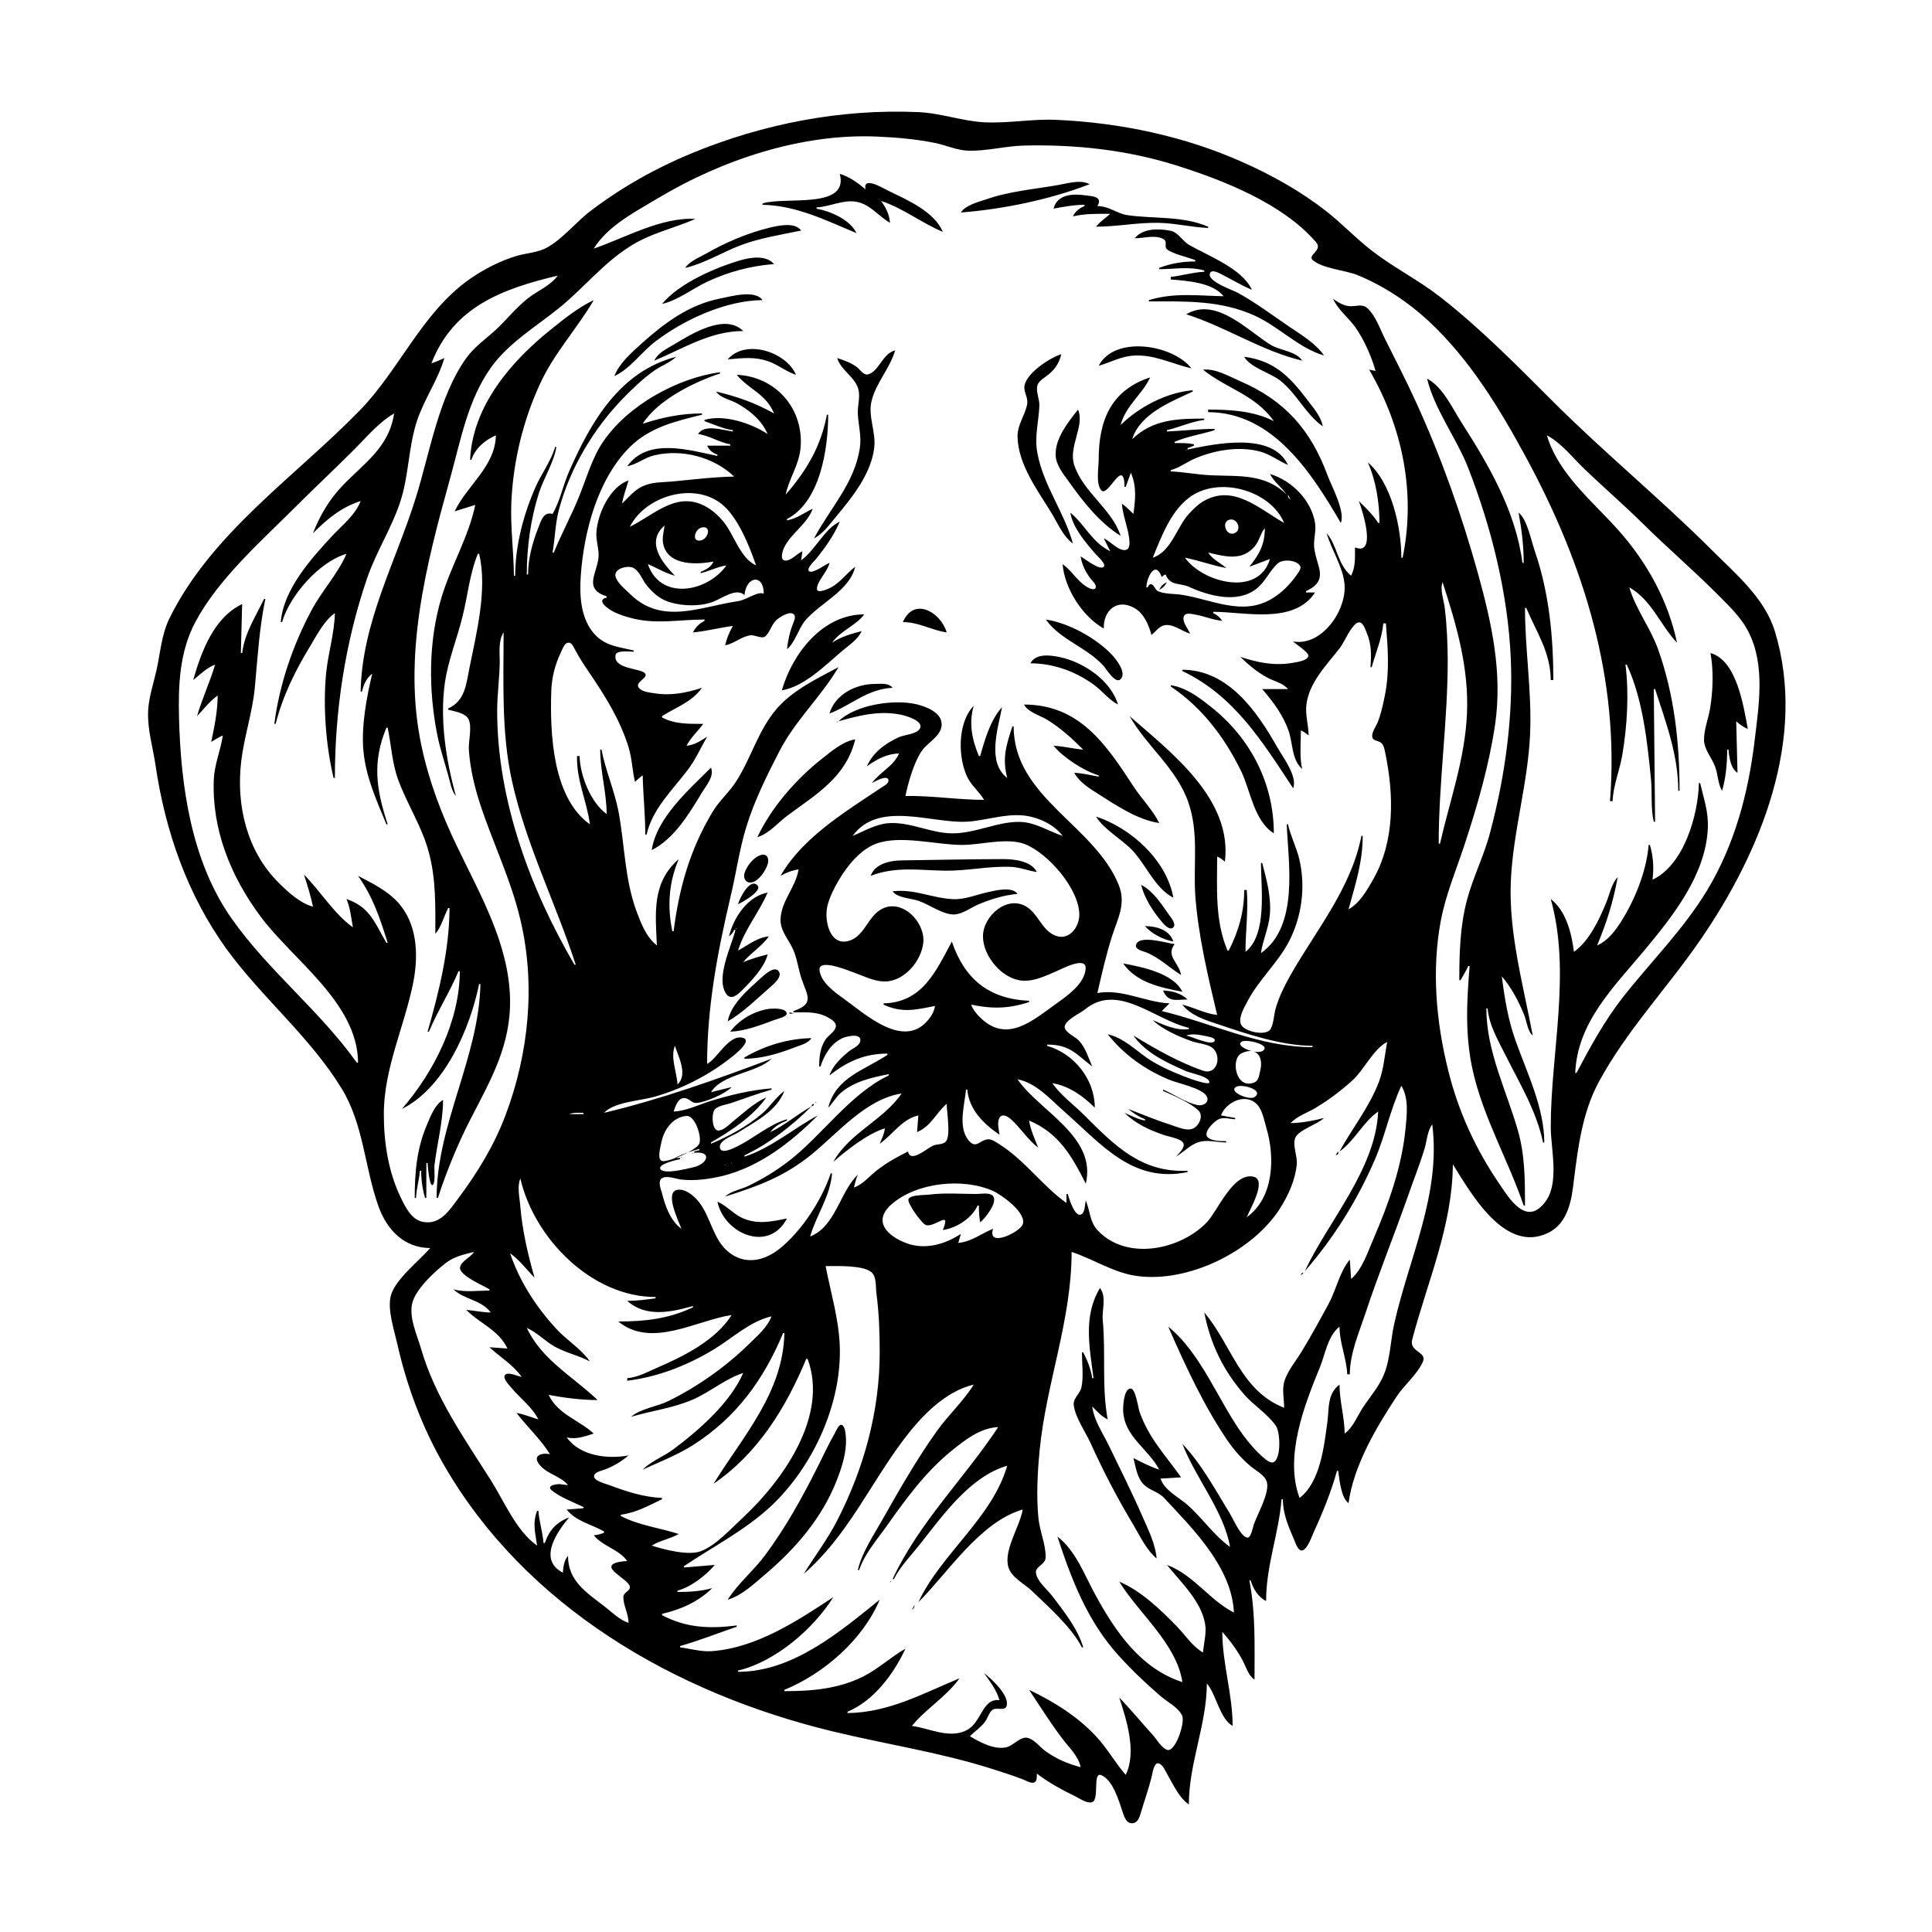 <?xml version="1.0" encoding="UTF-8"?>
<svg xmlns="http://www.w3.org/2000/svg" xmlns:xlink="http://www.w3.org/1999/xlink" width="1500pt" height="1500pt" viewBox="0 0 1500 1500" version="1.1">
<g id="surface1">
<path style=" stroke:none;fill-rule:nonzero;fill:rgb(0%,0%,0%);fill-opacity:1;" d="M 334 969 C 325.391 979 306.746 993.324 303.43 1006 C 300.656 1016.598 305.992 1032.531 308.352 1043 C 315.656 1075.469 327.336 1107.066 343.852 1136 C 407.543 1247.59 524.227 1314.594 646 1344.129 C 686.578 1354 728 1360.195 768 1372.66 C 776.75 1375.391 785.414 1378.188 794 1381.426 C 796.277 1382.285 800.82 1385.156 803.258 1383.762 C 805.332 1382.574 804.953 1379 805 1377 C 814.535 1384.328 825.273 1390 836 1395.246 C 839 1396.824 844 1400.289 847.852 1399.211 C 853.891 1397.469 848 1375.336 855 1378.211 C 864 1382 868.512 1397.66 871.332 1406 C 872.664 1410 874.359 1416.469 879.898 1415.457 C 883.746 1414.754 884.906 1410.184 885.855 1407 C 888.539 1398 891.711 1389.098 894 1380 C 894.77 1377.527 895.551 1369.055 899 1369.055 C 902.285 1369.055 904.676 1374.758 905.988 1377 C 910.918 1385.414 914.879 1395.156 923 1401 C 923 1369.125 936.91 1339 937 1307 C 944.531 1316 947 1334.371 957 1340 C 957 1315.293 949 1291.527 949 1267 C 955 1273.684 960.359 1281.012 964.691 1289 C 967.359 1294 969.207 1301 974 1304 C 974 1278.078 974.953 1252.547 970 1227 L 971 1227 C 972.887 1233.406 976.852 1240.07 983 1243 C 983 1215.426 992.801 1191 995 1164 L 996 1164 C 996 1175 1000.258 1185.086 1004.574 1195 C 1005.531 1197.199 1007.867 1205 1011.434 1203.652 C 1015.473 1202.188 1018.52 1192.605 1020.219 1189 C 1027 1174.316 1033.719 1157.652 1038 1142 L 1039 1142 C 1039.906 1148.727 1041.211 1163 1047 1167 C 1050.906 1138.016 1068.578 1108 1084.516 1084 C 1090.398 1075.176 1100.746 1066.637 1104.84 1057.016 C 1108 1049.531 1093.906 1049.605 1096.434 1040 C 1108.352 994.695 1127.605 952 1128 904 C 1142 926.191 1168.242 973.641 1202 957.18 C 1217.527 949.609 1220.309 931.406 1222 916 C 1225.262 890.047 1228.691 863.34 1241.309 840 C 1262.836 800.18 1294.41 767.09 1319.973 730 C 1367.168 661.531 1403.258 573 1377.961 490 C 1370 464.18 1347.383 445.383 1329 427 C 1288.957 387 1245 351.066 1205 311 C 1177.23 283.23 1149 254.605 1118 230.426 C 1101.438 217.516 1082.641 208.051 1066 195.348 C 1053 185.434 1041.887 173.43 1029 163.426 C 1009.516 148.301 987.512 136 965 126 C 919.719 105.695 869.406 95.203 820 93.039 C 801.57 92.23 783.43 95.77 765 95 C 747.484 94.195 730.539 87.809 713 87.039 C 652.742 84.402 592.664 96.043 537 119.012 C 509.188 130.488 483 145.266 459 163.375 C 447.477 172.055 437.383 185 425 192.047 C 417.852 196.168 408.809 196.379 401 198.723 C 388.383 202.508 375.773 209 365 216.438 C 327.422 242.77 310.312 287 278.984 319 C 228.945 370.297 164.219 413.793 131.605 480 C 125.414 492.566 124.547 506.535 121.574 520 C 119.258 530.508 115.516 541.184 115 552 C 114.402 566.523 118.637 579.793 120.727 594 C 128.293 645.355 145.465 694.746 176 737 C 203.602 774.797 240.664 805 265.188 845 C 282.512 873.273 282.996 906.57 294 937 C 300.633 955.098 313.852 968.832 334 969 M 1250 622 L 1252 622 C 1252.531 609.672 1257.535 598.086 1259.566 586 C 1263.352 563.48 1264.867 538.688 1262 516 L 1263 516 C 1275.492 542.703 1279 576 1281.828 605 C 1282.871 615.746 1281.512 627.539 1284 638 L 1285 638 L 1284 535 L 1285 535 C 1293.469 561.023 1302.996 586.199 1303 614 L 1304 614 C 1304 576.496 1299.973 539.551 1287.309 504 C 1281.406 487.438 1269.832 472.773 1265 456 C 1282.691 466.227 1288.863 485.074 1302 499 C 1295.32 466.645 1278.707 436.629 1256.832 412 C 1236.977 389.641 1209.836 368.043 1201 338 C 1212.375 344 1220.871 355.23 1230 364 C 1245.168 378.465 1261 392.23 1276 407 C 1293.926 424.75 1313 441.148 1331 459 C 1340.844 469 1351.414 478.363 1357.73 491 C 1370.625 516.789 1365.562 547.609 1362.285 575 C 1357.41 615.746 1346.848 655.504 1325.551 691 C 1307 721.773 1281.359 747 1259.426 775 C 1245.52 793 1234.52 813.023 1224 833 L 1223 833 C 1224.691 793.613 1252.797 766.555 1276.566 738 C 1298.723 711.379 1324.367 679.316 1325.961 643 C 1326.523 630.199 1322.82 620.195 1320 608 L 1319 608 C 1318.492 632.676 1307.441 671.602 1283 683 C 1284.199 673.512 1283.598 665.25 1281 656 L 1280 656 C 1278.402 676.207 1269.203 699.043 1258.301 716 C 1253.66 723.219 1248 730.574 1240 734 C 1247.645 715.641 1252.387 700.473 1256 681 C 1251.172 686 1249.641 694.625 1246.988 701 C 1241.512 714.16 1233.891 730.602 1222 739 C 1220.176 724.578 1216 707.328 1204 698 C 1220 755.094 1203.996 817.023 1204 875 C 1204 894 1212.781 924.367 1194.824 938.195 C 1182.215 948 1170.598 928.648 1164.66 920 C 1145.906 892.695 1132.316 863.188 1124.375 831 C 1115 793.531 1111.469 753.117 1118.609 715 C 1122.406 694.738 1130.559 675.516 1137 656 C 1146.973 625.785 1156 594.531 1160.727 563 C 1166.684 522.566 1158.242 484 1147.426 445 C 1134.738 399.363 1119 355.062 1099.309 312 C 1091.695 295.422 1083.445 279.281 1075.246 263 C 1071.465 255.488 1068 245.074 1061.672 239.316 C 1057.562 235.59 1052.824 238 1048 237.727 C 1043.191 237.453 1038.805 234.707 1035 232 C 1039 240.746 1046.652 246.324 1052.215 254 C 1059 263.531 1064.773 276.707 1068 288 L 1063 287 C 1088.91 331.391 1099.379 382.68 1089 433 L 1088 433 C 1088 409.734 1080.586 375 1062 359 C 1068.336 373.309 1071 390.461 1071 406 L 1070 406 C 1065.945 399.52 1060.379 394.379 1055 389 C 1057.871 396.445 1069.176 432 1052 425 C 1052 432.66 1052.523 440 1049 447 C 1038.309 438.289 1038.43 423.562 1030 414 C 1033.766 427.016 1042.391 439.438 1043.824 453 C 1046 473.816 1026 502.109 1004 498 C 1006 500.133 1015.793 506.188 1015.793 509.051 C 1015.793 513.051 1005.781 514.25 1003 514.715 C 988.992 517.059 976.344 514.34 963 510 C 969.273 516.145 976.254 522 984 526.102 C 989.512 529.098 995.793 530.105 1000 535 L 980 535 C 988.574 545 996.484 555.5 1000.645 568 C 1003.758 577.348 1003 590.199 1011 597 C 1008.863 588.551 1010 576 1010 567 C 1012.289 568.148 1014 569.359 1016 571 C 1015.977 563.023 1013.27 555 1014.289 547 C 1016.543 529.484 1030 516.375 1040.348 503 C 1043.645 498.68 1049.25 485.016 1054.359 483.348 C 1058 482.148 1060 488.613 1061 491 C 1064.91 500.047 1064.75 508.488 1064 518 L 1065 518 C 1068 507 1073 495.449 1074 484 L 1076 484 C 1077.512 503.133 1079 521 1075.199 540 C 1073.77 547.027 1072.238 554.332 1069.547 561 C 1068.27 564.164 1065 568.312 1065.391 572 C 1065.734 575.277 1070.277 575 1072.348 576.742 C 1074.594 578.785 1075 582.188 1075.598 585 C 1082.277 617.523 1082.969 653.293 1066 683 C 1061 691.664 1055.863 701 1047 706 C 1052.316 686.516 1058 669.5 1058 649 L 1057 649 C 1049 690 1021.449 722.555 1001.426 758 C 996.969 766 992.902 774.262 990.43 783 C 989 788 989 794.316 986.43 799 C 983 804.691 966.195 801 963.605 795.582 C 960.992 790.172 966.348 781.621 968.781 777 C 977.539 760.367 992 747.715 1000.742 731 C 1010.82 711.461 1013.812 688.469 1008.766 667 C 1006.59 657.762 1002 649.242 1000 640 L 999 640 C 1000.301 670.262 1008.617 719 979 740 C 980.328 730.141 984.836 721 985.828 711 C 987.23 697 983.48 683.445 980 670 L 979 670 C 979 689.121 984.168 725.52 967 739 C 967 722.77 969.289 707.32 968 691 L 966 691 C 966 707.797 961.637 723.07 954 738 L 953 738 C 943.172 714.359 945 690.18 945 665 C 947.418 666.086 948.988 667.242 951 669 C 957 620.316 909.23 584.137 877 556 C 890.504 579.699 913.504 596.555 922.656 623 C 930.906 647 926.414 670.527 928 695 C 930.199 725.82 937.836 758 945 788 C 935.988 787.098 926.902 782.195 918 780 C 924.625 788.586 936 792.027 946 795.332 C 968.762 803 994.801 811.801 1019 812 L 1019 813 C 977.637 813 941 794.293 902 785 L 908 779 C 889.285 778.184 871 767.473 852 771 C 855.359 756.484 858.797 741.199 863.344 727 C 867.828 713 874.488 701.727 868.547 687 C 849.844 640.652 787 619 787 564 L 786 564 C 781.188 578.766 777.996 588.523 782 604 C 766 591.758 774.926 565.328 778 549 C 768.891 559.086 764.605 574.195 761 587 L 760 587 C 754.754 574.383 751.996 561.52 756 548 C 743.242 561.148 743.547 588.719 751.375 604 C 754.645 610.383 760.43 614.82 764 621 C 743.551 621 723.48 617.633 703 618 C 705 607.809 710 590.258 716.418 582.004 C 721 576 732.398 570.25 731 561 C 729.949 552.457 718 548.277 711 546.664 C 693.715 542.773 664.234 547.16 651 560 C 667 555.473 683.359 551.352 700 555.016 C 703.66 555.82 717.562 559.82 714.168 565.727 C 711.699 570.02 702.242 570.414 698 572.312 C 687.504 577.012 677.727 584.234 673 595 C 680.477 589.57 688.598 585.199 698 585 C 693.789 595 683 599.492 677 608 C 678.508 607.02 689.793 600.668 689.793 606.133 C 689.793 608.578 685.688 610.531 684 611.668 L 665 624.332 C 643.184 639 619.207 656.82 606 680 C 610.418 677.488 614.961 675.742 620 675 C 617.934 688.797 606.332 699.562 606 714 C 605.887 722.762 612.258 729.395 615.688 737 C 618.977 744.297 619.805 752.445 622.355 760 C 626.762 773.043 632.637 779.336 616 785 L 616 786 C 624.859 786 633.887 785.23 642 789.492 C 644.719 791 649.453 793.27 648.941 797.012 C 648.379 801.105 643 803.797 640.969 807.039 C 636.773 813.273 636 820.715 636 828 L 637 828 C 640 819.062 645 810.281 654 806.051 C 656.77 804.734 668.699 801.641 667.965 808.066 C 667.527 812 661.609 814.176 659 816.328 C 652.988 821.297 646.418 827.43 644 835 C 657.797 824.059 671.375 818 689 818 L 689 819 C 670.676 831.125 649 836.48 643 860 C 646.684 856.367 648.957 851.742 653 848.324 C 663.391 839.555 677 836.52 690 834 L 690 835 C 659.98 849.203 638.219 881.668 612 901.766 C 602.285 909.211 592 915.414 581 920.742 C 575.297 923.504 567.582 924.652 563 929 C 588.402 921 608.793 913.598 630 896.391 C 650.477 879.773 672.379 853.137 700 849 C 685.777 869.785 659.527 879.527 647 902 C 657.734 892.711 673.406 880.332 687 876 C 686.551 880.398 684.68 884 683 888 C 693.293 880.75 700 869.098 713 866 L 712 879 C 723.27 874.074 726.488 864.297 735 857 C 735 863.164 738.41 882.086 734.258 886.398 C 732 888.652 727.812 888.281 725 889.25 C 720.441 890.816 706.762 903.66 705 894 C 696.852 898 688 903 681 908.516 C 675 913.086 670 919.566 663 922 C 663.887 918.582 664.617 915.254 666 912 C 651.98 925.586 648.641 952.391 629 960 C 633.84 943.191 644.57 929 646 911 L 645 911 C 637.891 932 622.293 956 605 969.715 C 592.801 979.387 577.676 982.305 565 971.531 C 553.344 961.559 551.812 944.703 542.48 933.004 C 538.988 928.625 532.203 922.711 526 923.758 C 515.559 925.527 527 948.117 529 954 C 520.316 947.59 516.402 936.113 513.871 926 C 513 923.133 510.707 917.359 513.605 915.027 C 517.242 912.102 524.926 915.422 529 915.828 C 539.738 917 550.582 915.414 561 913 C 590 905.781 614.281 886.719 635 866 C 616.363 876 598.195 891.609 578 898 L 578 897 C 597 888.062 615 874 630 859 C 619 865.109 609.418 873.664 598 879 C 601.383 874.445 605.832 872.152 611 870 L 611 869 C 597 873.02 585 884 572 890.242 C 569.496 891.469 559.738 896.512 558.922 891 C 558 885.281 569.383 881.605 573 879.305 C 586.789 870.543 602.953 862.68 609 847 C 602.457 851.816 598 859.082 591.961 864.387 C 580.516 874.242 565.922 882.203 552 888 L 552 887 C 567.477 878 584.492 867 595 852 C 585 856.621 577.383 864 569 870.738 C 566.309 873 561.234 878.094 557.43 877.746 C 552.488 877.297 552.215 863.414 555.316 861 C 558.598 858.129 564 857.676 568 856.305 C 578.348 852.699 588.445 849 599 846 L 599 845 C 583 846.266 566.297 850.289 551 855.027 C 541.855 858 532.66 862.559 523 863 C 524.387 858.781 526.82 851 532.828 852.797 C 535.879 853.727 537.488 856.605 541 856.324 C 547.754 855.781 563.621 849.016 568 844 L 552 848 C 560.832 833.562 587.262 833.355 599 822 C 556.391 838.074 513.25 853.438 469 864 C 476.809 855.543 497 854.68 508 851.574 C 528.398 845.75 548 836 565 823.102 C 567.363 821.312 585.168 808.199 576.887 805.789 C 566 802.648 556.949 822 549 826 C 549 782 556.992 739.695 567 697 C 571.457 678.691 573.91 660.027 579.434 642 C 585.656 621.691 595.539 601.828 605.258 583 C 617.707 559 637.355 541.137 651 518 C 634 527.043 615 536.051 602.438 551 C 588.625 567.395 583.273 588.098 572 606 C 566.695 614.621 558.75 621.234 553.449 630 C 535.738 659.281 527.242 689.422 523 723 L 522 723 C 518 704 519.18 685.172 527 667 C 505.844 685.363 508.938 709.246 510 734 C 501.672 727.609 497.57 716.594 494 707 C 484.949 682.176 485 655.676 480.195 630 C 477 613.621 470.172 598.355 467 582 L 466 582 C 466 598.754 470.953 615.207 471 632 C 458.602 623.074 450.312 602.012 450 587 L 448 587 C 447.602 606.352 455.477 621.266 458 640 C 428.781 619.246 427 568.77 427.984 537 C 428.289 526.695 430.766 516.301 435.258 507 C 436.395 504.652 438 499.398 441 499 C 443.797 498.496 445.266 502.152 446.242 504.004 C 449.551 510.277 453.355 516.137 457.344 522 C 469.801 540.305 481.375 558.68 487.977 580 C 490.738 589 490.867 598.047 493 607 C 494.945 605.137 496.793 603.531 499 602 C 499.316 617.332 501 632.637 501 648 L 502 648 C 506.672 627.812 521.613 614 533.766 598 C 539.945 590 543.91 580.723 549 572 C 543.691 575.273 539.379 578.438 533 579 C 536.254 572.73 541.785 567.684 546 562 C 534.836 562 524 562.355 514 557 L 514 556 C 525 549.004 537 545.242 545 534 C 532.945 538 520.648 540.312 508 538.246 C 504.258 537.633 498 537.168 495.754 533.645 C 492.895 529.301 504.508 526 500.453 522.457 C 496 518.645 476 519.395 477.922 508.516 C 478.582 504.59 489.234 506 492 506 L 492 505 C 481 502.387 470.516 501.656 462.184 493 C 450.75 481 449.824 462.473 450.91 447 C 453.312 412.754 464 372.043 489 347.09 C 504.516 331.684 524.688 327.004 545 322 L 545 321 C 528.871 321 514.293 324.023 499 329 C 510.461 310.691 538.93 296.543 559 290 L 559 289 C 525.496 293.516 487.18 315 468.219 343 C 459.648 355.66 455.461 371 449.801 385 C 443.781 400 436 414.113 430 429 L 429 429 C 431 418 430.988 407 433.883 396 C 442.418 363.652 460.711 333 484 309 C 491.496 301.332 499.215 294 508 287.723 C 513.348 284 520.391 281.473 525 277 C 481.391 288.312 458.922 327.094 441.859 366 C 437 377 435 388.672 429 399 C 422.254 397.164 420.316 403.664 418.203 409 C 413.574 420.68 410 433.375 410 446 L 409 446 C 409 425.098 411.969 403 418.344 383 C 422.191 371 429.855 359.465 432 347 L 431 347 C 427.844 358 420.465 367.586 415.863 378 C 406.445 399.305 400 423.66 400 447 L 399 447 C 398.844 428 396.199 409.164 397 390 C 398.422 358.445 406 326.684 419.309 298 C 430 274.402 448 255.246 461 233 C 449.223 238.57 438 247.496 428 255.602 C 397 280.254 366.797 315.27 365 357 L 366 357 C 368.824 348.152 376.672 341.594 385 338 C 384.496 362.258 362.617 376.758 353 397 L 369 392 C 363.871 416.773 349.953 439.719 342.723 464 C 332.504 498.289 332.59 536.156 339.602 571 C 341.727 581.562 345.195 591.66 348 602 C 349.648 607.301 350.328 613.797 354 618 C 346.242 590.402 341.336 558.508 345.43 530 C 347.945 512.484 354.836 496.078 359 479 C 363.254 462.402 364.449 446 371 430 L 372 430 C 378.598 457.629 369.852 491.738 364.398 519 C 361.926 531.359 360.961 544.297 348 550 L 348 551 C 352.832 552.371 361 553.371 363.668 558.215 C 366.758 564 363.645 575.504 364 582 C 365 596.648 368.406 611.082 373 625 C 382.836 654.801 396.852 683.391 404 714 C 416 764.242 410.559 818 392.426 866 C 383.551 889.512 370.414 911 355.371 931 C 348.68 940 341.773 950.781 329 948.785 C 319.609 947.32 314.953 937.637 311.258 930 C 301.52 910 298 887.145 298 865 C 298 829.172 314.215 796.691 321 762 C 325 741 323.961 716.68 308.562 700.172 C 300.176 691.18 288.723 685.641 278 680 C 290 697.277 294.703 712.184 301 732 L 300 732 C 291 716.582 287.238 704.172 269 698 C 272 705.016 272.613 712.562 274 720 C 259.215 709.367 248.855 692 236 679 C 238.688 687.262 241.242 695.48 243 704 C 232.621 701 223.477 692.5 216 685 C 191.5 660.418 183.234 625 187.285 591 C 189.59 571.734 195.957 553.332 197.828 534 C 200 510.762 201.262 488 206 465 L 205 465 C 198.375 479.008 190 491.191 188 507 L 187 507 L 188 469 C 165.977 479.48 156.203 506.137 150 528 C 155.363 523.648 160.484 518.508 167 516 C 163 529.621 156.867 542.473 153 556 C 158.246 550.52 162.754 544.402 169 540 C 168.965 552.223 166.457 564.09 164 576 C 166.945 574.199 169.871 572.461 173 571 C 171.316 582.434 166.551 593.309 166 605 C 164.34 643.738 179 680.109 201.883 711 C 227 745.215 277.613 778.262 278 825 L 277 825 C 248 784.352 208.293 753.703 179.723 713 C 148.48 668.496 140.289 610.164 138.984 557 C 138.363 531.695 139.414 506.008 151.641 483 C 169.594 449.219 203.176 419.824 230 393 C 244.848 378.152 260 364 275 349 C 284.617 339.383 294 328 306 321 C 302 347.355 282.996 359.344 266 377 C 255.691 387.777 248.367 400.164 243 414 C 254.242 402.758 264.691 394 280 389 C 275.941 399.699 265.715 407.812 258 416 C 241.551 433.758 220 457.574 218 483 L 219 483 C 224.988 462.258 248 436.043 269 430 C 262.352 445.426 250.301 458.223 242.309 473 C 227.621 500.156 216.898 531.324 213 562 L 214 562 C 219.797 539.613 229.223 520.734 241.203 501 C 246.473 492.316 251.621 482.027 260 476 C 259.676 491.773 254.664 507.301 253.172 523 C 250.727 548.648 253 579 259 604 L 260 604 C 260 551.648 268 498.656 285 449 C 291.934 428.664 303.859 410.375 310.645 390 C 317.578 369.18 316.902 347 324 326 C 329.605 309.555 340.238 294.527 345 278 C 341.73 279.527 338.418 281 335 282 C 352.172 237.738 390.914 224.051 433 214 C 427.168 222 417.59 225.57 410 231.516 C 400.77 238.746 393.547 248 385 256 C 377.219 263.16 368.297 269.254 362 278 C 340.594 308 333.777 351.238 322.977 386 C 307.375 436.199 281 483.086 280 537 L 281 537 C 282.324 531.422 284.426 526.59 289 523 C 284.602 541.43 280.359 564.039 282.172 583 C 284 603.309 292.363 621.383 300 640 L 301 640 C 292.172 613 288.812 592 300 565 L 301 565 C 303.746 578.309 304.379 592.141 309 605 C 316 624.367 327.828 642 333 662 C 338.586 682.723 338 703.766 338 725 C 342.727 719.641 344.625 711.332 348 705 L 349 705 C 348.91 737.539 340.836 770 332 801 L 333 801 C 339.699 785 349.301 770.09 356 754 L 357 754 C 356.895 792.664 336.938 832.363 312 861 C 345.309 844.414 364.848 798.559 372 764 L 373 764 C 371.82 821.203 339 873 339 930 L 340 930 C 346.785 909.184 355.273 888.484 365.258 869 C 381.207 838 396.875 811.25 395.984 775 C 394.949 732.77 373 695 355.258 658 C 343 632.785 333 606.457 327.211 579 C 312.367 509.305 330.918 438.141 349.574 371 C 357.742 341.609 363.254 310.301 381.43 285 C 395.18 266 415.969 253.75 434 239.195 C 452.594 224.188 467.84 205 488 192 C 504.512 181.145 522.352 177.594 540 170 C 513.348 168.375 485.441 184.68 461 193 C 472 175.203 493.48 164.289 511 153.801 C 560.77 124.004 622.414 103.473 681 106.039 C 695.992 106.695 711.254 108 726 111.004 C 734.637 112.766 743 116.766 752 117 C 766.348 117.34 780.633 113.367 795 113.016 C 834.375 112.051 874.262 116.297 912 128.027 C 949 139.57 995.727 157.793 1021.832 188.09 C 1027.336 194.473 1014.645 198 1019.297 202 C 1026.957 208.598 1044.445 209.734 1054 213.605 C 1074 221.762 1093 234.305 1109 249.09 C 1141.402 279.27 1164.426 317.391 1185.309 356 C 1230 438.742 1257.473 527.234 1250 622 M 652 135 C 659.438 163 608.824 152.305 592 158 L 592 159 C 618.371 159.543 641.289 171.129 665 181 C 660.168 170.648 644.832 164 634 162 L 634 161 C 644.176 160.562 654.816 154.758 665 156.684 C 675.801 158.727 681.973 167.781 691 173 C 690.43 166.48 687.934 161.172 684 156 C 701.227 161.613 715.383 173.082 732 180 C 725.336 164.258 704.488 155.27 690 148.258 C 685.34 146.004 669.738 136.375 672 147 C 666 142 659.629 137.199 652 135 M 746 165 C 779 162.391 814.996 155 846 143 C 838.688 139.109 828.742 142.465 821 143.754 C 802.246 147 783 148.59 765 155 C 758.863 157 749.695 159.359 746 165 M 818 162 C 825.922 160.508 833.926 159.023 842 159 L 842 160 C 837.879 161.746 834.977 164 833 168 C 842.527 165.727 852.273 166 862 166 C 858.305 169.371 854 172.031 851 176 C 867.395 176 883.508 172.609 900 173.016 C 912.703 173.324 925.301 176.453 938 177 L 938 176 C 917.922 167.359 895.879 170.066 875 167 C 866.727 165.578 861.289 160.078 852 160 C 856.539 152.328 847.676 152.348 842 151.574 C 832.562 150.293 820.66 151 818 162 M 532 208 C 547 204.496 560.535 196 575 190.426 C 589.895 184.82 606.449 182.211 622 179 C 617.344 172.328 604.723 175.062 598 176.652 C 580.773 180.73 563.336 188.242 548 197 C 542.734 200.008 535.336 202.805 532 208 M 881 185 C 887.887 185 896.402 182.195 902.898 185.395 C 907.203 187.516 903.168 191.473 906.371 193.82 C 911 197.281 922 199.551 928 202 L 928 203 C 918.258 203 909 204.504 900 208 L 900 209 C 911.938 209 923.266 206.703 935 210 L 935 211 C 926.281 211.375 917.656 214 909 215 L 909 217 C 921.645 218 941.625 219.328 950 230 C 930 229.59 911.699 227.012 892 233 L 892 234 C 920.418 234 947.504 233 974 245 C 992.633 253.316 1008.258 270.312 1028 276 C 1021.211 266.359 1010.59 260.184 1001 253.656 C 987.863 244.715 974.996 235 961 227.309 C 957 225.172 937.195 218.422 939.348 212.328 C 940.598 208.789 946 211.793 948 212.762 C 956 216.742 963.637 221.562 972 225 C 964.188 208.25 938 198.715 923 190 C 918 187 914.641 180.398 908.996 179.215 C 899.879 177.297 887.23 177.117 881 185 M 514 236 C 526.469 233.039 537.473 224.227 549 218.781 C 565.5 211 582.84 206.434 601 205 C 594.73 198 583.258 199.648 575 202.039 C 555.477 207.691 527 220.074 514 236 M 477 292 C 489.332 286.352 498.199 273.062 509 265 C 531.27 248.062 563.578 233.234 592 233 C 586.191 224.676 567.234 230.188 559 231.805 C 535 236.484 515.621 251 498 266.828 C 490.266 273.828 480.777 282.039 477 292 M 921 244 C 952.367 254 978.883 272.266 1011 280 C 1006.488 272.762 994 272.102 987 268 C 969.469 257.52 944.461 230 921 244 M 508 280 C 530.848 270.488 551.301 257.07 577 257 C 562.789 242.762 536.199 259.68 523 267.602 C 517.336 271 510.945 273.816 508 280 M 853 284 C 862.301 281.32 870 276.777 880 276.09 C 896 275 909.852 282.492 925 286 C 910.672 267.449 865.367 260.164 853 284 M 565 279 C 576.531 278.09 585.711 276.664 597 280.699 C 604.406 283.344 610.598 288.641 618 291 C 610.727 273.621 579.316 262.605 565 279 M 650 278 C 653 288 664.422 292.73 666.609 303 C 667.828 308.723 665.781 315.129 666 321 C 666.438 330.121 669 338.785 667.562 348 C 663.27 375.48 644.566 394.395 632 418 C 639.281 414.223 644 407.195 649.246 401 C 661.906 385.781 676.637 367.453 678.824 347 C 680 335.453 674 323 676.527 312 C 679.746 297.656 690.887 286.184 695 272 C 685 274.582 682.559 288.344 673.977 290.652 C 670.652 291.551 668 287.324 665.91 285.527 C 661.297 281.75 655.586 279.82 650 278 M 833 422 C 826.367 397.742 810.211 377.191 805.461 352 C 803 339.043 806.402 328 806.961 315 C 807.168 310.234 804.383 304.371 805.246 300.016 C 806 295.516 811.652 293 814.828 290.113 C 819.629 286 822.547 281.121 824 275 C 815 277.801 797.574 289.359 795.477 299 C 794.363 304.109 798.516 308.699 797.457 314 C 795.723 322.688 789.875 329.777 790 339 C 790.477 361 806 381.145 816.797 399 C 821.609 407 825.328 416.352 833 422 M 966 277 C 970.797 285.453 986.277 289.434 994 295.52 C 1006.824 305.621 1013.648 321.594 1027 331 C 1025.547 323 1019.414 316.383 1014.629 310 C 1001 292 989 280 966 277 M 934 287 C 952 301.629 974.695 306.461 989 327 C 973.605 319 955 318 938 318 L 938 320 C 988.48 320.141 1018.582 367.59 1041 406 C 1044.617 397.113 1033.914 377.746 1030.68 369 C 1017.734 334 997.754 311.016 963 296 C 954.207 292.199 943.859 286 934 287 M 572 291 C 581.594 302.578 594.523 305.527 601 321 C 585.82 312.582 572.723 308.027 556 304 C 559.262 309 566.926 310.27 572 313.027 C 582 318.551 591.328 326.176 596 337 C 583.355 328.66 562.18 321.516 547 326 L 547 327 C 554 329.406 561.664 333 569 334 L 569 335 C 561.566 334.039 546.688 329 542 337 C 550.852 338.199 558.336 343.461 567 345 L 567 346 L 549 346 C 550.82 349.723 553 351.508 557 353 L 557 354 C 534.934 349.445 502.949 339.547 487 362 C 494.426 360.566 500.527 355.281 508 353.504 C 529.488 348.391 554 354.812 570 370 C 554 370.328 537.883 372.316 522 373.828 C 513.934 374.598 506.637 374.02 499 377.52 C 492.613 380.445 487.879 386.121 483 391 C 483.906 385 486.309 379 488 373 C 473.363 378 463.676 399.434 463 414 C 462.762 420.383 465.305 426.762 464.66 433 C 463.359 445.59 452.844 457.203 471 463 L 471 464 C 465.512 465.215 467.355 468.52 471 471.473 C 476 475.609 482.738 477.805 489 479.57 C 508.66 485.117 527 481.012 547 481 L 547 482 C 542.844 484.164 540 487 538 491 C 548.254 490.105 558.688 487.305 569 486 C 566.234 490.754 564.242 495.641 563 501 C 570.191 499.719 575.676 494 583 493.199 C 585.977 493 591.75 496.086 594 494.184 C 597.75 491.16 598.965 484.723 603 481.215 C 605.289 479.242 614.176 473.297 616.785 477.605 C 618 479.707 616 483.02 615.426 485 C 613 491.176 611.828 497.48 611 504 C 616.914 499.562 620 488.074 625 482 C 636.727 468 659.484 458.828 664 440 C 656.668 445.605 651.848 453.324 643 457.121 C 641.598 457.723 634.609 460.695 634.305 457.512 C 633.762 451.793 642.859 443.391 644 437 C 641 438.09 631 445.723 628.172 443.492 C 625.758 441.59 632.469 435.324 633.539 434 C 640.645 425.234 647.629 415.445 652 405 C 639.855 410.68 633.172 427 622 435 L 623 428 C 618.98 429.699 614.523 435.156 610 435.25 C 604.648 435.367 608 426.316 609.352 424 C 615.184 413.281 626.711 406.699 631 395 C 624.266 398.148 618.484 402.711 611 404 L 611 403 C 636.965 389.531 643 348.047 643 322 L 642 322 C 637.395 346.445 626.301 365.328 610 384 C 612.629 371.438 620.332 361.023 621.535 348 C 624.395 317.051 602 292.297 572 291 M 873 378 L 874 378 L 878 367 C 882.695 378 881.441 387.652 880 399 C 877 396.125 874.328 393.344 871 391 C 871.75 400.188 875.543 409 876.711 418 C 877 420.738 877.68 426.367 873.852 427.004 C 868.562 428 861.855 420 857 418 L 862 428 C 847.738 421.023 842.516 407.512 831 398 C 833 410 842.855 421.008 850.438 430 C 851.684 431.477 859 437.715 857 440 C 853.883 443.391 841.926 433.457 839 432 C 839.926 438.18 842.781 444.012 846.523 449 C 847.75 450.633 851.684 454 850.652 456.355 C 849.48 459.078 844.379 456.055 843 455.145 C 836 450.527 831.852 442.828 825 438 C 826.551 457 840.52 478.812 857 488 C 856.43 474.527 867 464.07 881 472.227 C 888.297 476.496 891.863 485.195 894 493 C 896.918 490.656 899.387 487.059 903 485.758 C 909.777 483.32 917.719 490.191 924 492 C 922.531 488.492 918 483.055 918.945 479.148 C 919.723 475.453 924.371 476.496 927 477 C 934.438 478.125 941.523 481.348 949 482 C 946.949 479.168 945 477.48 942 476 L 942 475 C 966.336 475.016 1004.609 485.062 1021 460 L 1014 460 L 1014 459 C 1032.672 450.117 1021.824 439.773 1020.34 425 C 1019.699 418.625 1022 412.457 1021 406 C 1018.195 388.449 1002.891 373 986 368 C 989.223 374.211 995 378.328 999 384 C 982 367.461 962 370 940 369 C 929.641 368.508 919.352 366.445 909 366 L 909 365 C 916.207 363 922 358.266 929 355.453 C 943.98 349.332 962 346.387 978 350.477 C 986 352.559 992.445 357.742 1000 361 C 987.832 335 943.316 344.602 922 349 L 922 348 L 927 346 L 927 345 C 922 343.816 917 344 912 344 L 912 343 C 922.348 338.695 932.445 337.207 943 334 L 943 333 C 930.516 333 918.406 334.469 906 335 L 906 334 C 915.852 331.664 924.82 327.316 935 326 L 935 325 C 913.973 325 895 325.602 879 341 C 885.352 321.066 908.852 312.117 926 304 L 926 303 C 905.785 304.652 884.277 316.016 870 330 C 874.227 314.555 886.707 306.496 893 293 C 862.43 303 853 326.652 853 357 C 853 363.195 850.676 375.598 854.996 380.621 C 859.945 386.387 870.832 358 872.895 374 C 873 375.277 872.988 376.676 873 378 M 1108 294 C 1113.641 317.742 1130.816 340.129 1139.797 363 C 1158 409.641 1170.766 461 1172.961 511 C 1174.938 556.164 1168.645 602.352 1157 646 C 1152.336 664.102 1143.641 681 1138.883 699 C 1133.547 719.324 1133 740.129 1133 761 L 1134 761 C 1136 757.402 1138.234 753.781 1140 750 L 1141 750 C 1138.773 778.207 1137.238 804.023 1143.652 832 C 1152 868.426 1171 900.816 1183 936 L 1184 936 C 1184 916.176 1184 897.246 1178.574 878 C 1169.629 846.656 1154 816.215 1154 783 L 1155 783 C 1156 795.578 1163.203 808 1168.754 819 C 1179.742 841 1192.961 862.652 1198 887 L 1199 887 C 1198.926 860 1185.621 833.086 1176.691 808 C 1170.828 791.527 1168.18 775.23 1166 758 C 1173.488 766.785 1179 777.328 1183.395 788 C 1185.312 792.734 1186 800.793 1190 804 C 1182.652 764.562 1171.266 724.469 1173 684 C 1174.719 645.652 1186.281 608.352 1187.961 570 C 1189.406 537 1184 504.703 1184 472 L 1185 472 C 1192.988 491 1203.82 506.324 1204 528 L 1206 528 C 1206 494.414 1202.711 460 1191.656 428 C 1188.934 420.133 1185.637 403 1179 398 C 1181.422 411.008 1183 423.777 1183 437 L 1182 437 C 1176.836 397.004 1156 361.266 1134.691 328 C 1127.477 316.797 1120.234 300.363 1108 294 M 837 318 C 829.449 327.523 819.312 340.129 819.586 353 C 819.758 361 825.43 367.816 829.859 374 C 841 389.574 853.547 405.719 870 416 C 863.352 395.137 841 382.348 834 361 C 829.375 346.715 842.34 330.75 837 318 M 602 321 L 601 322 L 602 321 M 905 335 L 904 336 L 905 335 M 879 341 L 878 342 L 879 341 M 921 349.332 L 921.332 349.668 C 920.84 349.832 920.227 349.332 921 349.332 M 558 354 L 557 355 L 558 354 M 997 406 C 977.469 395 957.508 375.379 934 389.352 C 929.836 391.828 926.352 395.457 923 399 C 913.559 409.367 909.457 428.191 895 433 C 901.645 416.805 908.676 397.555 923 386.527 C 945.598 369.141 986.273 380.371 997 406 M 587 439 C 574.516 433.16 570 415.16 561.676 405 C 558.594 401.305 555 397.773 551 395.105 C 527 379.23 509.25 399 489 409 C 501 385.219 538 374 559.961 391.043 C 572.781 401.133 581.828 423.816 587 439 M 1000 384 L 1002 388 C 1000.371 386.484 999.836 386.145 1000 384 M 483 391 L 482 392 L 483 391 M 954 403.648 C 960.715 401.25 964.895 412.059 957.945 414.148 C 951.93 416 948.336 405.77 954 403.648 M 611 404 L 610 405 L 611 404 M 516 408 C 515.254 413.555 513.562 418.41 515.328 424 C 520.191 439.371 541.32 438.355 554 436 C 551.852 440.367 548.387 442.16 544 444 L 544 445 C 550.816 443.422 557 440.023 564 439 C 549 460.004 512.68 466.43 503 438 C 510.172 441 516.465 445 524 447 C 514.461 437.148 500.965 421 516 408 M 544.988 409.492 C 552.688 408 549.906 418.598 544 419.625 C 536.629 421 539.355 410.602 544.988 409.492 M 982 410 C 982 422.605 977.832 430.281 970 440 L 986 434 C 977 464.102 933.422 452.039 920 433 C 930.844 435.102 941 439 952 441 C 947.18 436.641 941.754 434.738 938 429 C 950.859 432 964.406 436 974.316 424 C 977.809 419.695 978.621 414.188 982 410 M 891 456 L 890 456 C 890.344 448.148 897 434.48 902 448 C 903.188 446.812 903.586 446.473 905 446 C 908.273 455 916.203 452.512 923 455.574 C 938 462.367 960 468.801 975 457.469 C 982.363 452 985.555 443.141 992.211 437.316 C 995.914 434.074 1006 434.609 1009.172 439 C 1010.992 441.293 1007.609 445.105 1006.254 447 C 1001.289 454 995.297 460.039 988 464.531 C 964.586 479 940.449 465 916 461.574 C 910.637 461 904 461.172 899 459 C 896.887 457.801 896 454.145 893.914 453.602 C 892.293 453.199 891.656 455.004 891 456 M 578 462 C 579.289 447.32 592.945 445.188 593 461 C 588.359 458.723 579.848 465.719 573 466.727 C 543.215 471.117 513.922 485.613 489 461 C 485.289 457.328 479.75 453.152 478 448.016 C 475.992 441.684 486.445 439 490.961 440.605 C 495.867 442.445 498.262 449.035 501 453 C 506 459.648 511.977 465.16 520 467.559 C 530.352 470.656 543.832 471.051 554 467.074 C 560.984 464.34 571.711 456.145 578 462 M 900 458 C 902.93 456.406 904.406 455 906 452 C 902.895 453.48 901.48 455 900 458 M 1120 452 C 1130.875 485.363 1140.516 518.449 1138.961 554 C 1137.418 589.203 1125.773 621.098 1118 655 L 1117 655 C 1117 607.547 1124 560.414 1124 513 C 1123.977 499.59 1123.309 485.324 1121.715 472 C 1121 466.047 1117.793 457.656 1120 452 M 701 483 C 713.434 483.008 723 489.223 735 491 C 730.504 475.387 709.539 463.004 701 483 M 607 536 C 624.633 533 640.855 516.391 654 505.273 C 659.473 500.645 665.898 496.652 669 490 C 660.816 492.121 653 494.324 646 499 C 652.613 489.609 664.777 485.566 671 477 C 638.871 477 615.383 507 607 536 M 548 480 L 547 481 L 548 480 M 812 481 C 823 496.68 844 502.688 856.824 517 C 858.914 519.336 866 531.363 870 527.34 C 875.168 522.32 866.18 511.352 862.961 508.004 C 850.742 495.309 829.609 483.602 812 481 M 391 491 C 391 529.285 389.168 568.352 397.426 606 C 408.289 655.535 431.387 701.012 447 749 L 446 749 C 411.594 690.055 386 621 386 552 C 386 539.262 387.844 526.684 387.996 514 C 388 507 386.793 497.148 391 491 M 646 499 L 645 500 L 646 499 M 1328 507 C 1330.496 520.445 1329.965 536.539 1327.715 550 C 1326.352 558.152 1322.812 566.656 1323 575 C 1323.41 582.215 1329 588.422 1331.539 595 C 1333.859 601.047 1333.703 608.504 1337 614 C 1339.984 604.184 1340.973 592.25 1341 582 L 1342 582 C 1342.477 587.828 1343.703 596.773 1349 600 L 1348 560 C 1350.84 562.551 1353.508 564.465 1357 566 C 1353.703 548.512 1348.602 512.781 1328 507 M 800 515 C 817.676 515.012 834.676 521.141 849 531.43 C 855.652 536.207 860.727 543.227 868 547 C 862.496 528.293 841.254 514.094 823 510.211 C 815.535 508.625 804.168 507.051 800 515 M 918 520 L 918 521 C 958.496 540.277 980.195 576.023 1004 612 C 1007.578 602.809 995.938 587.703 991.574 580 C 975.789 552.121 953.484 520.004 918 520 M 644 554 C 661.262 547.359 673.188 535 693 534 C 689.891 530 683.688 531 679 531 C 664.402 531.07 648.266 539.223 644 554 M 909 532 L 909 533 C 933.496 549.527 950.871 572.598 963.742 599 C 971 614.234 973.664 637.371 989 647 C 989 609.406 971.91 575.121 943 551.082 C 933 543 922 534 909 532 M 795 547 C 798.363 553.125 807.207 555.262 813 558.812 C 823.555 565.277 832.289 573.289 841 582 C 833.293 581.391 825.703 579.332 818 579 C 825.426 588.121 841.688 598.672 853 602 L 853 603 C 846.738 601.82 840.367 600.273 834 600 C 838 607.113 845 611.617 852 616 C 866.188 625 883 636.5 900 639 C 895 628.766 886.535 620.465 880.344 611 C 858.836 578.117 838.281 547.027 795 547 M 649.668 560.332 C 649.223 560.777 650.277 560.723 650.332 560.668 C 650.777 560.223 649.723 560.277 649.668 560.332 M 588 650 C 597.543 647 604 638.551 612 632.758 C 634 616.488 657 603.156 664 574 C 654.18 575.75 645.633 583.191 638 589.211 C 618 605 598.785 627 588 650 M 552 596 C 535 613 509.691 635 506 660 C 523.582 651.242 535.355 631.219 545.203 615 C 548.496 609.578 554.711 602.66 552 596 M 676 608 L 677 609 L 676 608 M 825 649 C 814 645.305 803.805 638.434 792 638.129 C 774.496 637.676 757.191 647.215 739 647 C 722.289 646.797 706.844 638 690 639.09 C 679.992 639.824 671 645.23 662 649 C 681.809 621.477 722.629 639.16 750 638 C 765 637.297 779.695 631.527 795 633.176 C 805.738 634.328 818.645 640.172 825 649 M 851 634 C 856.691 643.676 870.973 651.641 878.961 660 C 889.891 671.434 896.586 689.523 911 697 C 905.781 667.727 877.852 642.738 851 634 M 301 640 L 302 641 L 301 640 M 754 780 C 770.461 783.395 782.914 783.23 799 778 L 799 777 C 767.871 775.664 748.875 760.191 739 731 C 726.688 754.098 716 778.379 686 779 L 686 780 C 700.418 786.699 710.859 784 726 781 C 725.227 785.273 723.32 788.637 720.531 792 C 701.348 815.023 671.52 787.176 654 774.57 C 647.461 770 636.941 762 636.273 753.059 C 635.625 744.5 656 752.477 660 754 C 668.543 756.824 677.773 762 687 762 C 701.992 762 715.301 746.23 716.824 732 C 718.59 715.551 699.27 696 683 706.703 C 673.953 712.691 671 725.52 661 729.773 C 644.438 736.703 639.516 714.52 642.477 703 C 644.273 696.016 647.773 689.176 651.453 683 C 657.883 672.215 667.871 659.707 680 655.129 C 699 648 726.746 656 747 656 C 761.609 656 782.246 650 796 655.48 C 813.895 662.711 837.73 690 837.98 710 C 838 720.414 829.297 731.473 818 725.82 C 808.695 721.168 805.77 709.438 797 704 C 781.941 694.648 763.188 711.203 763.18 727 C 763.176 742.488 778.336 760.441 794 761.391 C 802.934 762 812 757.559 820 754.148 C 824.43 752.266 843.465 742 842.875 752.02 C 842.184 763.824 828.609 773.113 820 779.289 C 801.336 792.68 781.727 810.266 761 790 C 757.957 787 755.543 784 754 780 M 590.996 663.762 C 585.203 665.246 579.66 672.484 578 678 C 576.809 682.039 579.434 686.254 584 685 C 589.586 683.465 594.273 676.18 596 671 C 597.328 667.145 595.922 662.5 590.996 663.762 M 676 680 C 695.652 672.43 713.688 675.754 734 676 C 751 676.199 768 672.27 785 673.039 C 791.809 673.348 798.27 676.094 805 677 C 800.652 668.5 787.688 667.008 779 667.008 C 752.84 667.008 726.25 667.691 700 668.004 C 691 668.109 679.258 670.621 676 680 M 573 702 C 576 700.809 591.816 691.797 588.246 687.629 C 582.359 680.746 573.914 698.188 573 702 M 886 687 C 888.371 697 894.93 707.176 901.465 715 C 903 717 908 723 910.953 720 C 913.559 717.375 908.824 712 907.422 710 C 901.418 701.523 895.508 692 886 687 M 693 692 C 696.59 697.141 707.215 697.426 713 699.355 C 721.41 702.16 732 710.215 741 710 C 747.281 709.594 753.355 705 759 702.426 C 768.844 698.219 779.285 695 790 694 C 785.816 688.078 773 691.344 767 692.66 C 757.977 694.617 749 698.602 739.715 698.102 C 723.188 697.219 710 690 693 692 M 566 727 C 568 725.375 568.895 724.355 570 722 L 571 722 C 568 734.555 555.258 759.492 563.938 771.77 C 567.629 777 572.867 772.078 575.984 769 C 583 762 593.625 751.016 596 741 C 589.363 742.637 583.344 744.398 577 747 C 583 739.707 591.531 734.742 597 727 C 587.812 727.809 580.883 733.805 573 738 C 578.352 721.117 589 709 596 693 C 580.426 695.812 569.414 712.594 566 727 M 889 719 C 893.98 725 903.449 729.652 911 731 C 907.84 721.727 897.934 719.184 889 719 M 571.668 720.668 C 571.723 720.723 571.777 721.777 571.332 721.332 C 571.277 721.277 571.223 720.223 571.668 720.668 M 917 757 C 915.223 747.035 904.922 742.324 912 733 C 906.949 732.586 883.504 725 881.922 734.012 C 881.348 737.281 887.926 738.602 890 739.453 C 900.184 743.621 907.801 751.27 917 757 M 577 747 L 576 748 L 577 747 M 872 748 C 882.504 763 901.188 766.738 918 770 C 910.914 755.469 886.336 750.699 872 748 M 1142 749 L 1141 750 L 1142 749 M 565 793 C 577 786.105 587.523 775.516 597.996 766.422 C 600.656 764.109 608.223 757.75 604.215 753.648 C 600.672 750.02 593.438 757 591 759.094 C 581.305 768 567.434 779.363 565 793 M 903 769 C 906.777 778.535 913.551 776.07 922 776 C 917 771.062 909.793 769.297 903 769 M 923 798 L 923 799 C 913.48 800.355 903.555 795.809 895 792 C 902 799.074 916.492 805.445 926 808.645 C 931 810.332 939.781 810.637 943 815.277 C 948.367 822.789 943.676 834.691 934 831.301 C 915.266 824.738 896.883 814.332 880 804 C 889.73 817.812 906 825.066 921 831.691 C 924.727 833.34 938 835.484 939 840.02 C 939.855 843.609 920.941 836.379 919 835.602 C 908.852 831.539 898.98 827.277 890 821 C 880.203 814.078 872 805.781 860 803 C 872.898 819 888.289 830 907 838 C 913.676 841 933.566 844.723 936.918 851.223 C 939.352 856 933.898 858.82 929.996 858.031 C 920.461 856.105 911.891 849.703 903 846 L 903 847 C 910.617 850.285 924.996 856.488 930.668 862.418 C 934.883 866.824 930.246 875.441 924.984 876.668 C 920.203 877.781 914.457 875.117 910 873.672 C 898.43 870 887.328 865.395 876 861 C 880 864.398 884 867 889 869 L 889 870 C 883.289 869.016 878.305 866.203 873 864 C 881.996 872.605 892.316 877.398 904 881.332 C 907.477 882.504 917 884 918.746 887.512 C 920.375 891.027 915 895.77 913 898 C 919 894.551 924.199 888.602 931 886.637 C 937.688 884.703 945.18 887 952 887 L 952 886 C 947.965 886 940.719 886 937.648 883 C 933.727 879 942.871 870.586 946 869.027 C 949.898 867.09 954.863 868.82 959 869 L 959 868 L 948 866 C 951.492 856 967 848 976 857.516 C 980.176 861.742 981.645 870.516 983.277 876 C 990 898.613 989 930.113 968 945 C 970.285 939.109 984.25 915.781 972.98 913.527 C 957.234 910.375 945.508 940.055 936.961 949 C 916.484 970.418 874.449 979.34 852 955 C 846 948.363 846.328 940 843 932 C 842.309 935 842.48 941.262 839.527 942.824 C 834.457 945.508 829.902 930.164 829 927 L 828 927 L 828 934 C 809.316 920.73 795.91 901.074 776 888.438 C 773.508 887 770.188 884.273 767 884.543 C 760.293 885.121 757.5 893.363 750.996 884 C 743.957 873.656 749 857.281 750 846 L 751 846 C 752.355 861.523 763.816 872.715 776 881 C 775.703 878.668 775.246 876.344 775 874 C 774.543 866 778.562 863.395 785 869.109 C 792.531 875.797 798 885 806 891 C 803.426 884.281 800 877.125 799 870 C 822.234 879.723 832.371 898 843 919 C 851.691 882.492 807.328 863 790 838 C 804.18 840.527 815.68 853.629 826 862.715 C 855.34 888.543 879.301 918.809 922 910 L 922 909 C 886.438 910.527 866 890.031 842 866 C 833.777 857.777 823.719 850.535 817 841 C 829.922 843 840.961 851.035 850 860 C 849.984 838.156 834.168 818.109 813 812 L 813 811 C 830.48 811.004 835.27 818.176 848 828 C 844.91 821.035 843 813.82 837.816 808.039 C 835.25 805.254 827.215 801.68 826.633 797.82 C 825.836 792.57 838.594 786.68 842 784 C 867.898 762.367 896.172 791.789 923 798 M 567 801 C 578.602 800.5 590.188 796 601 792 C 602.871 791.262 610.793 789.469 610.793 787 C 610.793 782.586 600.578 783 598 783.176 C 586.496 784.391 573.656 791.629 567 801 M 613 786 L 613 787 L 616 787 C 614.754 786.316 614.453 786.25 613 786 M 921 804 C 925.965 802 932.848 803.723 937.996 804.809 C 939.207 805.062 944.645 806.105 942.824 808.488 C 940.199 812 924.906 804.578 921 804 M 578 821 L 578 822 C 591.398 822 604.59 818 617 813.188 C 621.508 811.449 627.254 810.156 630 806 C 611.656 806.379 593.781 811.789 578 821 M 964.324 808.602 C 968 806.715 987 811.133 980.523 815.82 C 975.656 819.297 957.613 812 964.324 808.602 M 1077 809 C 1075 819.547 1074.41 829.801 1070.574 840 C 1063 859.766 1050 875.785 1040 894 C 1051.859 885.641 1058 871.402 1070 863 C 1068 908 1031.262 948 1013 987 C 1035.609 961.102 1054 931.609 1067.574 900 C 1075.508 881.457 1079.465 861.25 1088 843 C 1094 852.594 1092.238 866.305 1091.168 877 C 1088.234 906.355 1077.926 935 1066.281 962 C 1061.988 972 1057.391 986 1049 993 L 1048 978 C 1040.48 986.523 1037.211 1001.797 1031.691 1012 C 1024.793 1024.754 1017.762 1037.637 1010.188 1050 C 1005.613 1057.473 999.484 1064.406 997 1073 C 995.363 1079.625 996.996 1086.246 997 1093 C 963 1079.625 956.34 1044.105 935 1019 C 939.73 1043.387 949.824 1064.32 966.285 1083 C 973.766 1091.484 984 1097.598 990.605 1107 C 993.887 1111.781 994.824 1131.16 989.258 1135 C 986.605 1136.703 982.863 1133.258 981 1131.695 C 974.934 1126.609 969.82 1120.363 965 1114 C 945.938 1087.797 932.621 1050.676 907 1030 C 920 1059.609 934.441 1091.109 952.746 1118 C 957.867 1125.523 964 1132.551 971 1138.41 C 974.891 1141.688 981.574 1145.027 983.395 1150.016 C 986.426 1158.332 976 1175.812 973.332 1184 C 972.703 1186 971.27 1193.793 968.66 1193.793 C 963.648 1193.793 957.625 1179.691 955.398 1176 C 944 1157.375 933 1136.789 918 1121 C 928 1147.191 950.234 1173.316 955 1201 C 942.211 1192 933 1177.742 921 1167.59 C 914.234 1162 903.969 1156.711 901 1148 L 917 1147 C 904.801 1129.68 891.895 1116.637 884.695 1096 C 883.645 1093 881.695 1078.055 877.828 1078.055 C 872.559 1078.055 871.926 1091.531 872 1095 C 872.734 1115.586 891.57 1124.75 900 1141 C 892.922 1138.691 886.57 1135.457 880 1132 C 881.824 1139.055 882.703 1147.422 888.215 1152.773 C 892.785 1157.215 899.238 1158.094 903.828 1163.016 C 926.215 1187.02 956.496 1217 958 1252 C 938.965 1242.281 926.676 1222.629 906 1215 C 916.883 1228.5 932.699 1243.117 935.676 1261 C 936.875 1268.215 934.566 1275.805 934 1283 C 925.715 1278.207 920.496 1269.801 913.961 1263 C 901.328 1250 886 1235.129 869 1228 C 884 1252.562 913.531 1276.156 918 1306 C 885.465 1295.395 866 1266.77 850.305 1238 C 841.867 1222.633 835.293 1204 821 1193 C 831.828 1226.281 844.367 1258.684 868.172 1285 C 878.34 1296.242 889.559 1307 901 1316.82 C 906.469 1321.566 914.508 1325.223 917.816 1332 C 920.316 1337.121 912.469 1361.125 905.996 1358.535 C 901.477 1356.727 898.172 1350.48 895 1347 C 886.266 1337.41 878 1327.266 869 1318 C 874.688 1335.48 882.676 1360.273 874 1378 C 865.719 1368.504 859.637 1357.324 850.91 1348 C 836.41 1332.512 818 1321.012 799 1312 C 807.367 1324.664 815.789 1338 824.895 1350 C 829.988 1356.801 837.336 1363.398 839 1372 C 829 1369.449 820.371 1365.691 812 1359.789 C 807.605 1356.691 803.324 1350.703 798 1349.312 C 792.191 1347.797 786.672 1355.59 781 1356.66 C 771.324 1358.48 761 1352.676 753 1348 C 756.836 1344.281 761.289 1341.273 764.605 1337 C 766.789 1334.188 767.648 1330 770.418 1327.605 C 773.328 1325.227 780 1328.652 781.441 1324.758 C 784.305 1316.68 769.449 1303 764 1299 C 768.715 1305.586 773.73 1312.117 776 1320 C 762.285 1318.316 762.414 1337.629 750 1343.598 C 736.664 1350.008 721.469 1341.812 708 1340 C 719 1326.473 734.457 1317.664 745 1303 C 716.586 1314.828 689.754 1329.738 658 1330 L 658 1329 C 678.527 1320.41 693.816 1299.668 703 1280 C 691.539 1286.531 681.895 1295.781 670 1301.73 C 650.789 1311.336 630 1313 609 1313 L 609 1312 C 639.668 1299.418 670 1273.039 683 1242 C 651.734 1267.203 615.492 1298 573 1298 L 573 1297 C 601.781 1290.34 631.645 1264.578 647 1240 C 618.703 1258.723 586.746 1279.699 552 1282 C 543.965 1282.422 535.906 1280.02 528 1279 L 528 1278 C 543 1273.723 557.234 1268.027 572 1263 L 572 1262 C 551 1264.641 533 1264 514 1254 L 514 1253 C 528.676 1249.605 542.172 1243.605 553 1233 C 544 1235.516 535.25 1236 526 1236 L 526 1235 C 536.777 1232 547.723 1223.383 555 1215 L 531 1217 L 531 1216 C 553.969 1200.508 578.664 1188.078 598.996 1169 C 631.512 1138.258 653.934 1089.156 651.961 1044 C 651 1023.133 644.949 1003.367 641 983 C 649.473 983 669.898 982.105 676.566 987.742 C 680.73 991.262 679.777 999.148 680.426 1004 C 682.465 1019.316 683 1034.555 683 1050 C 683 1095.707 670.664 1140.461 649.742 1181 C 642.273 1195.469 632.504 1208.223 624 1222 C 658.172 1192.238 674.656 1153.566 701.375 1118 C 714.824 1100.094 733.371 1080.363 756 1075 C 747.922 1088 736.312 1098.566 727.426 1111 C 711.742 1133 698.328 1156.508 685 1180 C 678 1192.484 669.348 1205 666 1219 L 667 1219 C 671.191 1206.703 680 1196.48 687.574 1186 C 702.801 1164.48 718.246 1143 739 1126.199 C 749.473 1117.805 761 1108.641 775 1108 C 748.699 1147.801 713.465 1182.168 693 1226 L 694 1226 C 699 1216 708 1207 715 1198 C 732.383 1176 753.484 1146.215 782 1138 C 770.309 1178.586 730.578 1206.395 713 1244 C 736 1221 760.977 1181.531 794 1172 C 792 1185.047 778.832 1203.688 782.984 1217 C 785.418 1224.805 795.406 1229.699 801 1235.039 C 813.887 1247.34 831.773 1263.141 840 1279 L 841 1279 C 836.867 1264.66 825.797 1250.738 816.871 1239 C 813 1234 805 1227.648 804.289 1221.043 C 803.699 1216 811.77 1215 811.852 1209 C 811.992 1199 807 1188.176 806.172 1178 C 804.562 1161.105 805.535 1143 807.172 1126 C 812.23 1074 832 1025.09 832 972 C 849 977.574 864.922 988.355 883 990.711 C 922.531 996 971.719 972 993.305 939 C 1000 928.652 1005.605 916.445 1006.828 904 C 1007.449 897.691 1003.207 889.004 1005.746 883.215 C 1008.379 877.211 1022.836 873 1028 868 C 1019.648 870.16 1010.637 871.82 1002 872 C 1007 866.551 1014.699 864.145 1021 860.395 C 1031.316 854.258 1041 847 1050 838.828 C 1058.961 830.738 1066.527 814.117 1077 809 M 524 812 C 526.859 820.785 534.207 834.414 526 842 C 525.602 832.73 520.27 821 524 812 M 964.227 817.602 C 976.328 812.152 980.93 821.477 978.477 831 C 977.637 834.27 977.465 839 973.855 840.395 C 959.363 846.43 954.988 821.766 964.227 817.602 M 960.242 843.602 C 964.691 841.547 981.828 846.391 974 851.801 C 970 854.625 952.453 847.203 960.242 843.602 M 322 930 L 323 930 C 323.305 923 325.441 916.066 326 909 L 327 909 C 327 916.137 328 923.133 330 930 L 331 930 L 331 903 L 332 903 C 332 905 333.406 920.789 335.715 920.078 C 338.344 919.266 337 907.371 337.285 905 C 339.27 888.23 343.988 870.828 344 854 C 337.73 857.438 334.301 866.637 331.578 873 C 323.574 891.703 322 910 322 930 M 633.332 855.668 C 633.277 855.723 633.223 856.777 633.668 856.332 C 633.723 856.277 633.777 855.223 633.332 855.668 M 630 859 C 631.637 858.453 631.453 858.637 632 857 C 630.363 857.547 630.547 857.363 630 859 M 873 859 L 874 860 L 873 859 M 875 860 L 876 861 L 875 860 M 453 864 L 453 865 L 442 865 C 445.434 863.559 449.301 864 453 864 M 637 864 L 638 865 L 637 864 M 532.984 866.387 C 539.555 865.789 545.211 882.824 542.883 888 C 540.523 893.148 520.832 901.438 515 901.527 C 509.648 901.609 512.684 891.066 513.262 888 C 515 878 521.688 867.414 532.984 866.387 M 1112 873 C 1118.895 927.254 1094 976.203 1082.426 1028 C 1079.555 1040.816 1079.5 1054.734 1074.547 1067 C 1070.656 1076.637 1063.719 1084.402 1058 1093 C 1053.617 1099.805 1050.668 1108.051 1044 1113 C 1043.895 1100.219 1040 1087.828 1040 1075 C 1030.324 1082.188 1032 1093.371 1030.574 1104 C 1028 1122.777 1025.195 1150.574 1009 1163 C 996.965 1131 1012.785 1090.668 1024.988 1061 C 1029 1051 1031 1037.008 1040 1030 C 1040 1042.648 1045.453 1054.488 1046 1067 L 1048 1067 C 1048 1051 1054.977 1035.07 1060 1020 C 1070 989.688 1082 960.133 1092.656 930 C 1097 917.332 1102 905 1105.973 892 C 1107.898 885.781 1108 878.309 1112 873 M 545 891 L 544 892 L 545 891 M 543 892 L 543 893 L 539 894 L 539 895 C 553.402 893.488 549.418 904 538 906.34 C 533.441 907.328 516.637 911.816 513 908.016 C 509.367 904.031 525.84 900.32 528 900 L 528 899 L 524 899 C 529.594 896 536.859 893.754 543 892 M 1039 894 C 1037.965 895.188 1037.66 895.602 1037 897 C 1038.82 896.137 1039.387 896 1039 894 M 537.668 895.332 C 537.223 895.777 538.277 895.723 538.332 895.668 C 538.777 895.223 537.723 895.277 537.668 895.332 M 528.668 898.332 C 528.223 898.777 529.277 898.723 529.332 898.668 C 529.777 898.223 528.723 898.277 528.668 898.332 M 577 898 L 576 899 L 577 898 M 575 899 L 574 900 L 575 899 M 573 900 L 572 901 L 573 900 M 571 901 L 570 902 L 571 901 M 568 902.332 L 568.332 902.668 C 567.84 902.832 567.227 902.332 568 902.332 M 566 903 L 565 904 L 566 903 M 563 904.332 L 563.332 904.668 C 562.84 904.832 562.227 904.332 563 904.332 M 561 905 L 560 906 L 561 905 M 558 906 L 557 907 L 558 906 M 555 907 L 554 908 L 555 907 M 404 915 C 414.77 961.551 459.379 1007 509 1007 L 509 1008 C 501.633 1009 494.441 1010 487 1010 C 501.492 1023.008 520.871 1018.816 538 1014 L 538 1015 C 519 1024 500.648 1026 480 1026 C 505.824 1047.164 540.891 1025.004 568 1021 C 555.711 1040.648 530.664 1053.066 510 1062 C 502.434 1065.273 495.363 1069.316 487 1070 L 487 1072 C 510.922 1069 533.41 1060.23 554 1047.797 C 568.656 1039 581.941 1026 599 1022 C 595.605 1030.828 587.629 1037.52 581 1044 C 562.957 1061.586 541.547 1076.559 519 1087.754 C 510.316 1092.062 497 1093.703 490 1100 C 506.215 1095.16 522 1093.484 538 1086.574 C 551.246 1080.812 563.363 1070.316 577 1066 C 567 1089.074 542.707 1110.348 523 1125.105 C 515.539 1130.691 505.473 1134.457 499 1141 C 512.18 1135 525.621 1129.785 538 1122 C 571.488 1100.734 592.945 1071.16 608 1035 L 609 1035 C 608 1081.336 576.973 1114.773 554 1152 C 588.574 1128.359 610.277 1092.762 626 1055 L 627 1055 C 643.539 1099.375 607.609 1149.484 577 1178.09 C 568 1186.367 555.531 1200.199 544 1204.398 C 534.18 1208 515.629 1203.047 506 1200 C 512.43 1196 520.355 1194.777 527 1191 C 511.918 1186.094 496.184 1184.43 482 1177 L 482 1176 C 494 1174.449 503.309 1169.055 514 1164 L 514 1163 C 499.809 1162.391 486.191 1158 473 1153 C 470.441 1152 459.836 1149.566 461.348 1145.375 C 462.32 1142.668 467.652 1141.727 470 1140.797 C 476.664 1138.152 482.543 1134.652 488 1130 C 471.762 1133.016 450.273 1130.453 440 1116 C 447.359 1117.73 454 1115.27 461 1113 C 449.453 1102.469 433 1098 426 1083 C 438.355 1085.297 451.434 1087 464 1087 C 444.926 1068.758 420.863 1056.074 409 1031 C 417.18 1034.574 423.211 1041.41 431 1045.688 C 439.609 1050.414 449.359 1052.398 458 1057 C 450.992 1047.051 440.344 1040.801 432.172 1032 C 416.43 1015.008 403.441 995 396 973 C 403.379 978.199 408.73 985.598 415 992 C 409.773 973.582 405.453 955.129 403.914 936 C 403.387 929.438 401.375 921.258 404 915 M 771 954 C 761.98 957.758 754 964.121 744 965 L 746 958 C 733.789 966.055 718.262 970.562 704 965.289 C 688.746 959.648 677.426 948.152 692 935.184 C 711.5 918 747.477 914.164 771 924.664 C 777.453 927.547 797.941 942 793.867 951 C 791 957 766.309 969 771 954 M 732 955 C 742.629 953.43 754.391 946 759 936 L 760 936 C 760 940.438 760.188 944.633 761 949 C 764.508 946.293 775.906 932.492 770.395 928.027 C 767.656 925.812 761.293 927 758 927 C 746.184 927 733.719 926 722 927.426 C 718.711 928 706.934 927.371 705.332 931 C 703.984 933.789 715.918 950.434 719 951.184 C 726.312 953 738.637 938.746 732 955 M 557 933 C 562.191 957.812 596.977 973.031 611 946 C 598.441 948.59 587 951.051 575 945 C 568.535 941.547 563.66 935.82 557 933 M 368 972 C 365.48 976.289 358 979 357.176 984.023 C 356.18 990.012 375.469 998.219 380 1001 L 380 1002 C 371 1002 360.566 1003.531 352 1001 C 360.297 1009.051 373.633 1009.02 381 1019 C 374.621 1019 368.348 1017.5 362 1017 C 372.508 1027.621 387 1032.383 394 1047 L 380 1046 C 388.316 1053.652 398.414 1059.652 405 1069 C 401.953 1068.551 395.238 1065.168 392.543 1067.121 C 389.391 1069.402 395.195 1075.266 396.617 1077 C 403.547 1085.461 412.957 1092.121 418 1102 C 412.336 1100.391 406.816 1098 401 1097 C 409.297 1107.754 419.82 1117.52 427 1129 C 420.176 1127.738 412.691 1130.148 419.395 1137.816 C 425.348 1144.621 435.242 1146.055 441 1153 C 438.984 1153 437 1152.488 434.996 1152.301 C 432.637 1152.078 423.77 1153.172 428.297 1157.023 C 434.434 1162.25 445.613 1166.551 453 1170 L 453 1171 L 440 1172 C 446.883 1181 459.531 1183.613 469 1189 L 469 1190 C 466.289 1191.148 463.934 1191.746 461 1192 C 468 1200.637 480.285 1202.672 487 1212 C 484.965 1212.09 483 1212.223 480.996 1212.621 C 463.301 1216.125 488.184 1225.77 489 1231.828 C 489.594 1235.305 483.852 1236.199 483.953 1240.043 C 484 1246.645 487.98 1253 488 1260 C 480.672 1257.57 475 1251.523 469 1247 C 455 1236.156 441 1227.305 441 1208 C 437.875 1211.59 437.371 1216.348 437 1221 C 416.879 1210.711 433.363 1188.184 442 1178 C 432 1182 426.477 1187.789 423 1198 L 422 1198 C 421.312 1189.605 418.668 1181.449 418 1173 L 417 1173 C 413.258 1183.039 415.633 1190 417 1200 C 400.633 1188.438 391.453 1165.555 380.945 1149 C 360.344 1116.531 337.633 1084.418 326.859 1047 C 323.785 1036.328 317.477 1023.328 320 1012 C 322.594 1001 337.246 987.457 346 980.68 C 352.703 975.492 360 974 368 972 M 1010 990 C 1011.312 989.23 1011.23 989.312 1012 988 C 1010.363 988.547 1010.547 988.363 1010 990 M 854 1000 C 840.805 1022 845.949 1046 849 1070 L 848 1070 C 846.98 1063.102 844.27 1056.137 841 1050 L 840 1050 C 840 1058.609 841.383 1068.555 839.656 1077 C 838.617 1082.078 832.961 1085.602 833.641 1091 C 834.855 1100.645 843 1112.078 847 1121 C 856.762 1142.602 867.816 1163.734 880 1184 C 885 1192.547 890.262 1203.605 898 1210 C 897 1198.531 891.77 1188.398 887.281 1178 C 879 1159.066 869.727 1140.555 860.742 1122 C 855.965 1112.133 849.504 1103.105 848 1092 C 851.738 1095.738 855.172 1099.746 860 1102 C 855.336 1077 858.586 1050.398 856.172 1025 C 855.406 1017 859.34 1006.781 854 1000 M 565 1242 C 576 1238.793 585.344 1229.719 594 1222.41 C 617.492 1202.582 637.969 1178.816 649.398 1150 C 653.336 1140.078 657.363 1127.82 656.789 1117 C 656.66 1114.508 656.395 1107.574 653.699 1106.348 C 651.266 1105.238 648.832 1111.539 648 1113 C 643.379 1121.121 639.426 1129.645 635.246 1138 C 623 1162.434 610 1186.09 593.625 1208 C 584.801 1219.766 572.766 1229.59 565 1242 M 553 1152 L 554 1153 L 553 1152 M 665 1219 L 666 1220 L 665 1219 M 970 1225 L 969 1226 L 970 1225 M 691.332 1227.668 C 691.277 1227.723 691.223 1228.777 691.668 1228.332 C 691.723 1228.277 691.777 1227.223 691.332 1227.668 M 712 1244 L 713 1245 L 712 1244 M 710 1246 L 708 1250 C 709.629 1248.484 710 1248.145 710 1246 M 842 1280 L 843 1281 L 842 1280 M 763 1298 L 764 1299 L 763 1298 "/>
</g>
</svg>
